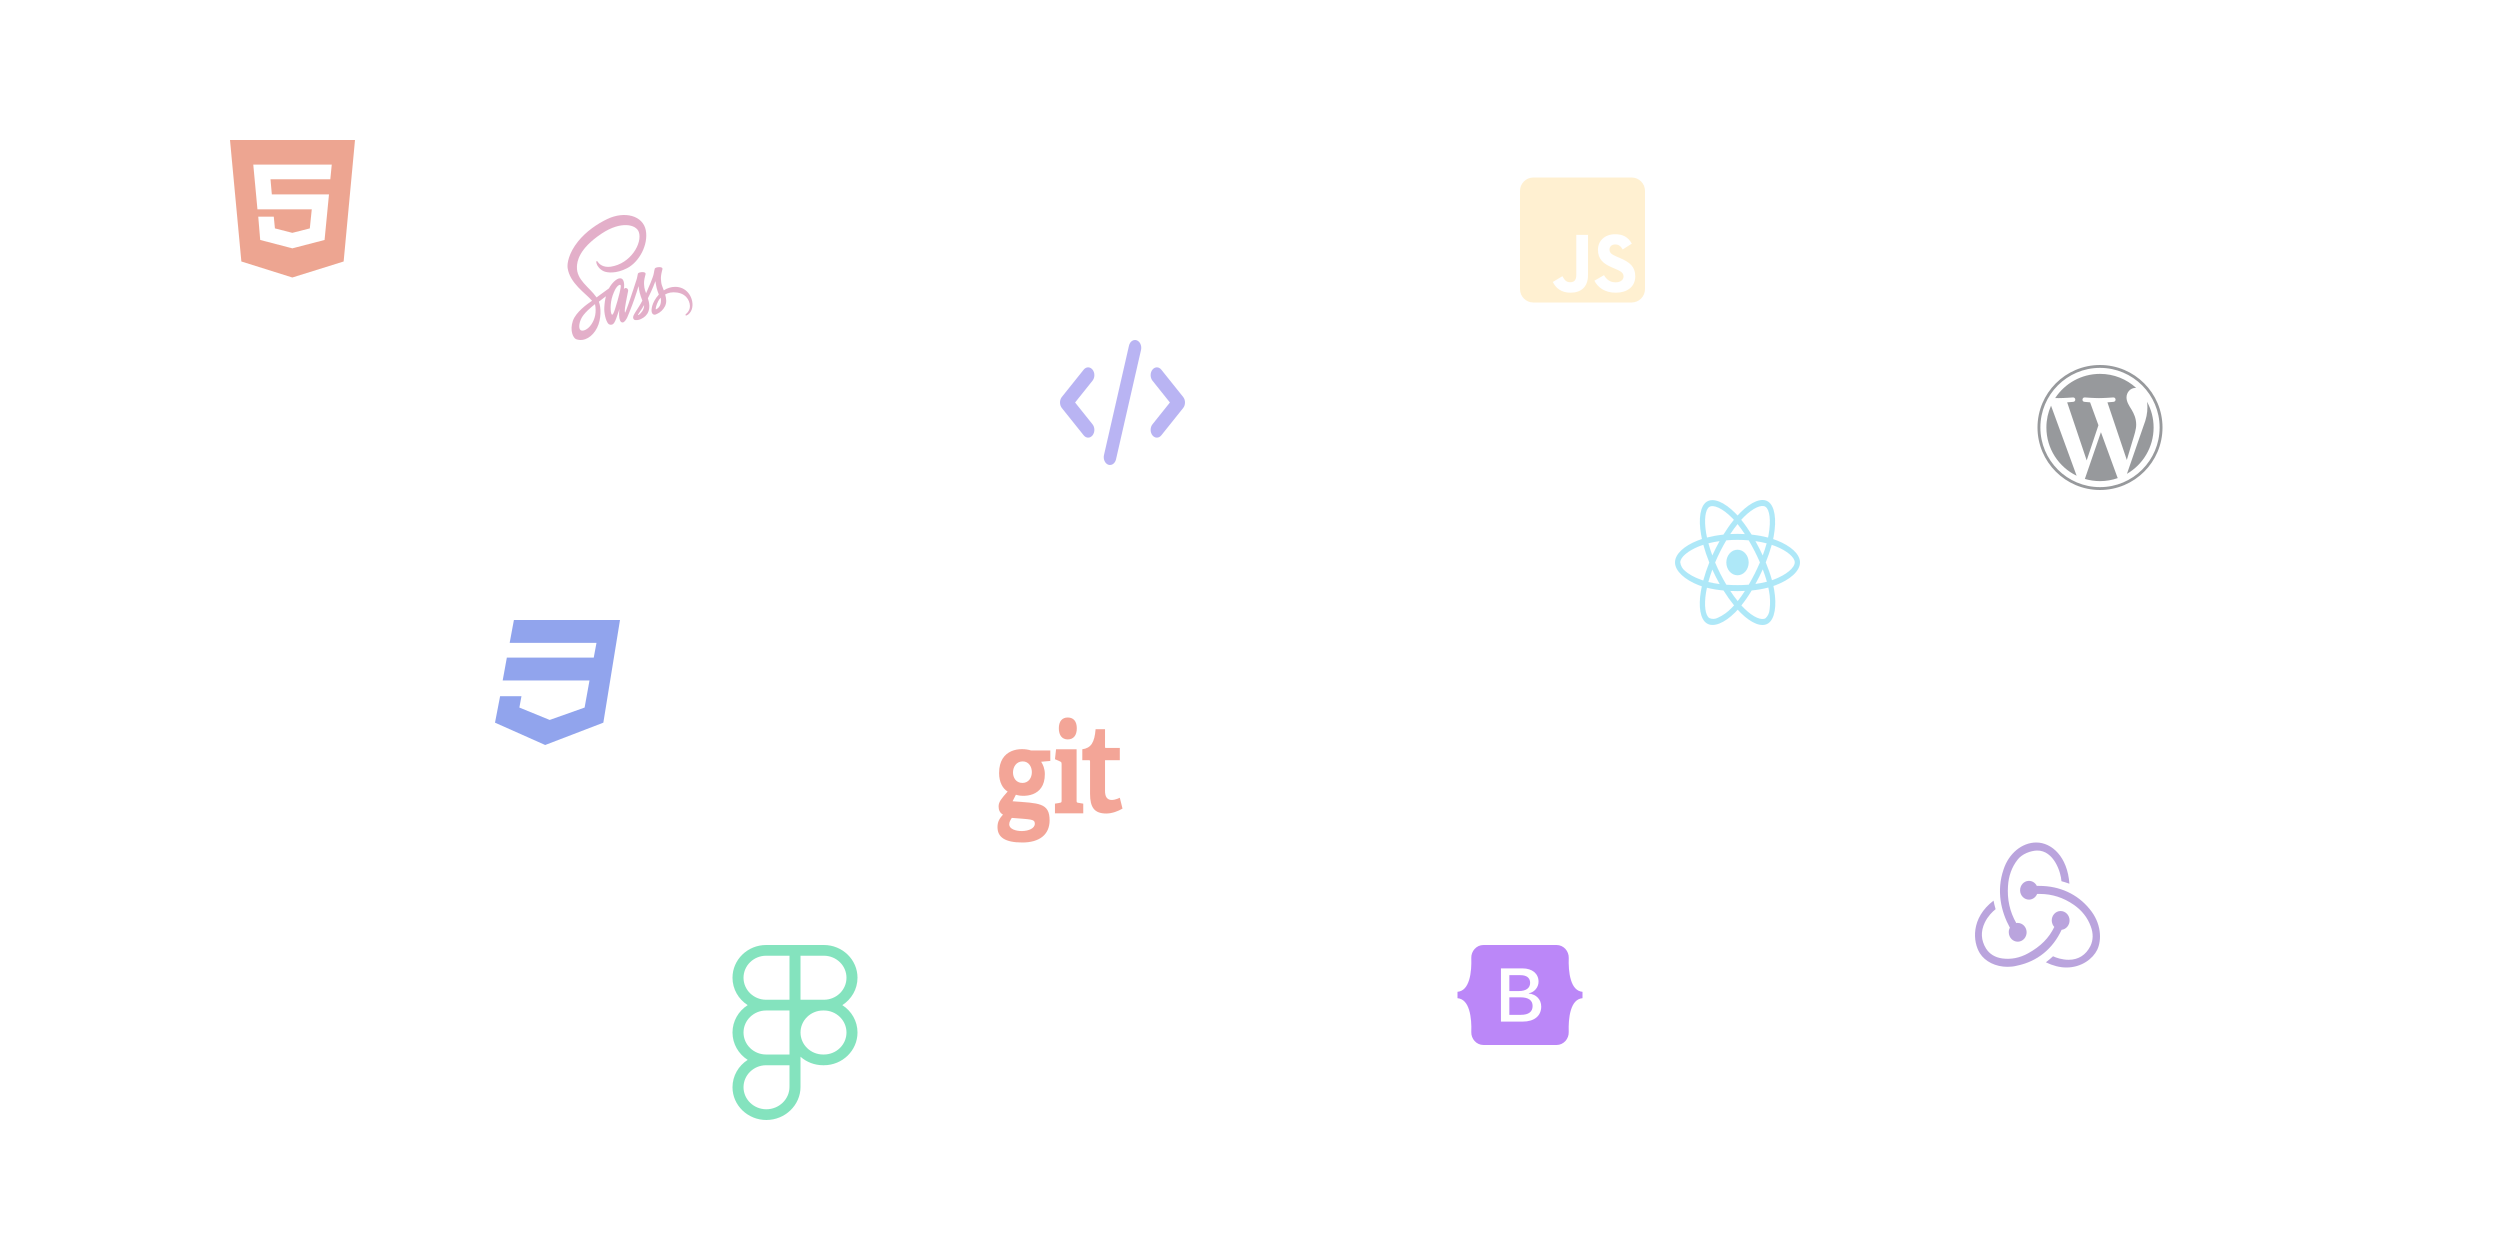<svg width="1000" height="500" viewBox="0 0 1000 500" fill="none" xmlns="http://www.w3.org/2000/svg">
<g id="Logo Loading Animation 1" clip-path="url(#clip0_9_10)">
<path id="redux" d="M824.645 371.92C826.49 371.718 827.89 370.043 827.826 368.032C827.762 366.021 826.172 364.413 824.263 364.413H824.136C822.163 364.48 820.636 366.223 820.7 368.3C820.763 369.306 821.145 370.177 821.718 370.78C819.555 375.271 816.246 378.555 811.283 381.303C807.911 383.18 804.411 383.85 800.912 383.381C798.049 382.979 795.822 381.638 794.422 379.426C792.386 376.142 792.195 372.59 793.913 369.038C795.122 366.491 797.031 364.614 798.239 363.676C797.985 362.804 797.603 361.33 797.412 360.257C788.186 367.295 789.141 376.812 791.94 381.303C794.04 384.654 798.303 386.732 803.012 386.732C804.284 386.732 805.557 386.598 806.829 386.263C814.973 384.587 821.145 379.493 824.645 371.92ZM835.843 363.609C831.007 357.643 823.881 354.359 815.737 354.359H814.719C814.146 353.153 812.937 352.349 811.601 352.349H811.474C809.501 352.416 807.974 354.158 808.038 356.236C808.102 358.247 809.692 359.855 811.601 359.855H811.728C813.128 359.788 814.337 358.85 814.846 357.576H815.991C820.827 357.576 825.408 359.051 829.544 361.933C832.725 364.145 835.016 367.027 836.288 370.512C837.37 373.327 837.307 376.075 836.161 378.421C834.38 381.973 831.389 383.917 827.444 383.917C824.899 383.917 822.481 383.113 821.209 382.509C820.509 383.18 819.236 384.252 818.346 384.922C821.082 386.263 823.881 387 826.554 387C832.662 387 837.179 383.448 838.897 379.895C840.742 376.008 840.615 369.306 835.843 363.609ZM803.521 373.059C803.584 375.07 805.175 376.678 807.084 376.678H807.211C809.183 376.611 810.71 374.869 810.647 372.791C810.583 370.78 808.992 369.172 807.084 369.172H806.956C806.829 369.172 806.638 369.172 806.511 369.239C803.902 364.681 802.821 359.721 803.202 354.359C803.457 350.338 804.729 346.853 806.956 343.971C808.802 341.491 812.365 340.284 814.783 340.217C821.527 340.083 824.39 348.93 824.581 352.483C825.408 352.684 826.808 353.153 827.762 353.488C826.999 342.63 820.636 337 814.528 337C808.802 337 803.521 341.357 801.421 347.791C798.494 356.37 800.403 364.614 803.966 371.115C803.648 371.584 803.457 372.322 803.521 373.059Z" fill="#764ABC" fill-opacity="0.5"/>
<path id="react" d="M710.84 216.203C710.313 216.002 709.785 215.812 709.258 215.634C709.346 215.221 709.424 214.808 709.502 214.395C710.703 207.744 709.912 202.398 707.246 200.635C704.678 198.95 700.488 200.702 696.25 204.92C695.83 205.333 695.42 205.768 695.029 206.204C694.766 205.913 694.492 205.623 694.219 205.344C689.775 200.836 685.322 198.938 682.656 200.713C680.098 202.409 679.336 207.442 680.41 213.737C680.518 214.362 680.635 214.975 680.771 215.6C680.146 215.801 679.531 216.025 678.955 216.259C673.74 218.324 670 221.582 670 224.953C670 228.435 673.984 231.928 679.404 234.048C679.844 234.216 680.283 234.383 680.732 234.528C680.586 235.198 680.459 235.856 680.342 236.537C679.316 242.731 680.117 247.641 682.676 249.326C685.313 251.067 689.746 249.282 694.062 244.963C694.404 244.617 694.746 244.26 695.088 243.88C695.518 244.36 695.967 244.818 696.416 245.264C700.596 249.371 704.727 251.034 707.275 249.349C709.912 247.608 710.771 242.329 709.658 235.901C709.57 235.41 709.473 234.907 709.365 234.394C709.678 234.294 709.98 234.182 710.283 234.07C715.918 231.939 720 228.49 720 224.953C720 221.571 716.152 218.29 710.84 216.203V216.203ZM697.627 206.728C701.26 203.112 704.648 201.695 706.191 202.711C707.842 203.793 708.477 208.168 707.441 213.915C707.373 214.295 707.305 214.663 707.217 215.031C705.049 214.473 702.852 214.072 700.645 213.848C699.375 211.773 697.988 209.786 696.484 207.922C696.865 207.509 697.236 207.119 697.627 206.728V206.728ZM686.328 230.745C686.826 231.716 687.334 232.687 687.871 233.635C686.348 233.445 684.834 233.166 683.34 232.798C683.77 231.191 684.307 229.528 684.932 227.832C685.381 228.814 685.84 229.785 686.328 230.745V230.745ZM683.369 217.319C684.775 216.962 686.27 216.672 687.822 216.449C687.305 217.375 686.797 218.324 686.318 219.283C685.84 220.232 685.371 221.203 684.932 222.185C684.316 220.522 683.799 218.893 683.369 217.319ZM686.045 225.008C686.689 223.468 687.393 221.962 688.135 220.477C688.877 218.993 689.678 217.553 690.518 216.136C691.982 216.013 693.477 215.946 695 215.946C696.523 215.946 698.027 216.013 699.482 216.136C700.312 217.542 701.104 218.982 701.855 220.455C702.607 221.928 703.311 223.435 703.975 224.964C703.32 226.504 702.617 228.022 701.865 229.517C701.123 231.001 700.332 232.441 699.502 233.87C698.047 233.992 696.533 234.048 695 234.048C693.467 234.048 691.982 233.992 690.547 233.892C689.697 232.475 688.896 231.024 688.145 229.539C687.393 228.055 686.699 226.549 686.045 225.008ZM703.682 230.722C704.18 229.74 704.648 228.747 705.107 227.743C705.732 229.361 706.279 231.001 706.758 232.687C705.244 233.077 703.711 233.379 702.168 233.579C702.695 232.642 703.193 231.682 703.682 230.722ZM705.088 222.185C704.629 221.203 704.16 220.221 703.672 219.261C703.193 218.312 702.695 217.375 702.178 216.449C703.75 216.672 705.254 216.973 706.66 217.341C706.211 218.993 705.684 220.6 705.088 222.185V222.185ZM695.02 209.63C696.045 210.902 697.012 212.241 697.91 213.625C695.977 213.525 694.033 213.525 692.1 213.625C693.057 212.185 694.043 210.846 695.02 209.63ZM683.691 202.789C685.332 201.695 688.975 203.257 692.813 207.141C693.057 207.387 693.301 207.654 693.555 207.922C692.041 209.786 690.645 211.773 689.365 213.848C687.158 214.072 684.971 214.462 682.803 215.009C682.676 214.44 682.568 213.859 682.461 213.279C681.543 207.878 682.148 203.804 683.691 202.789V202.789ZM681.299 232.207C680.889 232.073 680.488 231.928 680.088 231.771C678.008 231.024 675.645 229.841 673.936 228.29C672.949 227.508 672.285 226.303 672.1 224.953C672.1 222.91 675.186 220.299 679.639 218.524C680.195 218.301 680.762 218.1 681.328 217.911C681.992 220.332 682.793 222.709 683.721 225.008C682.783 227.341 681.973 229.751 681.299 232.207V232.207ZM692.686 243.144C691.074 244.829 689.209 246.168 687.178 247.083C686.094 247.675 684.844 247.73 683.73 247.228C682.178 246.201 681.533 242.262 682.412 236.961C682.52 236.336 682.637 235.711 682.773 235.097C684.961 235.633 687.168 236.001 689.404 236.191C690.693 238.278 692.109 240.275 693.623 242.15C693.311 242.496 692.998 242.831 692.686 243.144ZM695.078 240.432C694.082 239.204 693.086 237.843 692.119 236.381C693.057 236.425 694.023 236.448 695 236.448C696.006 236.448 696.992 236.425 697.969 236.369C697.07 237.787 696.104 239.137 695.078 240.432V240.432ZM707.842 243.78C707.754 245.141 707.168 246.414 706.23 247.273C704.678 248.3 701.367 246.96 697.793 243.456C697.383 243.054 696.973 242.619 696.553 242.173C698.047 240.287 699.424 238.289 700.674 236.191C702.91 235.979 705.137 235.588 707.334 235.019C707.432 235.477 707.52 235.934 707.598 236.381C708.076 238.791 708.154 241.302 707.842 243.78V243.78ZM709.619 231.783C709.346 231.883 709.072 231.984 708.789 232.073C708.105 229.64 707.266 227.263 706.299 224.953C707.236 222.676 708.027 220.332 708.691 217.933C709.199 218.1 709.688 218.279 710.156 218.457C714.707 220.243 717.9 222.899 717.9 224.93C717.9 227.118 714.492 229.941 709.619 231.783ZM695 230.109C697.471 230.109 699.473 227.821 699.473 224.997C699.473 222.174 697.471 219.886 695 219.886C692.529 219.886 690.527 222.174 690.527 224.997C690.527 227.821 692.529 230.109 695 230.109Z" fill="#5ED3F3" fill-opacity="0.5"/>
<path id="boots" d="M612.048 393.128C612.048 391.155 610.66 390.065 608.222 390.065H603.738V396.424H607.52C610.438 396.415 612.048 395.236 612.048 393.128ZM628.374 391.985C627.528 389.226 627.404 385.841 627.502 383.224C627.6 380.501 625.482 378 622.635 378H593.383C590.527 378 588.418 380.509 588.516 383.224C588.605 385.841 588.489 389.226 587.644 391.985C586.79 394.754 585.358 396.504 583 396.727V399.273C585.349 399.496 586.79 401.246 587.644 404.015C588.489 406.774 588.614 410.159 588.516 412.776C588.418 415.499 590.536 418 593.383 418H622.626C625.482 418 627.591 415.491 627.493 412.776C627.404 410.159 627.52 406.774 628.365 404.015C629.219 401.246 630.651 399.496 633 399.273V396.727C630.66 396.504 629.219 394.754 628.374 391.985ZM609.085 408.641H600.375V387.359H609.041C612.893 387.359 615.42 389.449 615.42 392.664C615.42 394.923 613.721 396.942 611.55 397.29V397.406C614.504 397.728 616.488 399.782 616.488 402.613C616.488 406.372 613.703 408.641 609.085 408.641ZM608.196 398.933H603.738V405.935H608.391C611.434 405.935 613.044 404.711 613.044 402.407C613.044 400.112 611.39 398.933 608.196 398.933Z" fill="#7910F2" fill-opacity="0.5"/>
<path id="scss" d="M250.581 123.801C250.558 123.863 250.534 123.913 250.581 123.801V123.801ZM270.045 114.739C268.473 114.738 266.923 115.219 265.513 116.145C265.053 114.906 264.576 113.822 264.498 113.01C264.404 112.062 264.302 111.5 264.412 110.375C264.521 109.25 265.013 107.656 265.006 107.542C264.998 107.427 264.896 106.854 263.888 106.844C262.881 106.833 262.013 107.104 261.913 107.458C261.735 108.105 261.596 108.771 261.499 109.448C261.319 110.666 259.484 115.02 258.445 117.291C258.101 116.405 257.812 115.624 257.749 114.999C257.656 114.051 257.554 113.489 257.663 112.364C257.773 111.239 258.265 109.646 258.257 109.531C258.249 109.416 258.148 108.844 257.141 108.833C256.134 108.823 255.266 109.094 255.164 109.448C255.063 109.802 254.953 110.635 254.75 111.437C254.547 112.239 252.102 119.488 251.463 121.374C251.134 122.332 250.853 123.103 250.65 123.624C250.619 123.707 250.595 123.759 250.58 123.801C250.603 123.749 250.619 123.696 250.619 123.717C250.447 124.165 250.345 124.415 250.345 124.415V124.426C250.212 124.759 250.064 125.061 249.994 125.061C249.947 125.061 249.845 124.186 250.017 122.988C250.384 120.468 251.252 116.551 251.244 116.416C251.236 116.343 251.408 115.666 250.673 115.301C249.962 114.958 249.705 115.53 249.642 115.53C249.58 115.53 249.533 115.739 249.533 115.739C249.533 115.739 250.322 111.322 248.018 111.322C246.58 111.322 244.58 113.426 243.598 115.333C242.98 115.78 241.644 116.749 240.238 117.78C239.699 118.176 239.144 118.582 238.621 118.968C238.582 118.916 238.551 118.864 238.512 118.811C235.715 114.833 230.553 112.02 230.772 106.677C230.85 104.729 231.358 99.615 240.699 93.407C248.355 88.324 254.477 89.72 255.531 92.824C257.046 97.251 252.258 105.49 244.307 106.677C241.276 107.125 239.683 105.563 239.285 104.979C238.871 104.365 238.808 104.333 238.652 104.448C238.394 104.636 238.558 105.177 238.652 105.5C238.887 106.323 239.863 107.781 241.526 108.51C242.987 109.146 246.541 109.5 250.837 107.281C255.663 104.802 259.42 97.897 258.319 92.116C257.197 86.241 249.891 84.314 242.982 87.585C238.865 89.533 234.414 92.595 231.211 96.584C227.408 101.334 226.799 105.469 227.049 107.198C227.939 113.333 234.281 117.332 236.819 120.291C236.694 120.384 236.577 120.468 236.468 120.551C235.195 121.395 230.36 124.769 229.15 128.332C227.783 132.373 229.376 135.268 230.422 135.664C233.687 136.872 237.03 134.696 238.826 131.123C240.623 127.55 240.405 122.884 239.576 120.759C239.569 120.728 239.553 120.707 239.545 120.676C239.873 120.416 240.209 120.155 240.545 119.895C241.193 119.384 241.826 118.916 242.38 118.509C242.068 119.634 241.841 120.988 241.724 122.947C241.583 125.238 242.294 128.207 243.216 129.373C243.623 129.883 244.114 129.894 244.419 129.894C245.497 129.894 245.981 128.706 246.519 127.29C247.184 125.561 247.769 123.551 247.769 123.551C247.769 123.551 247.035 128.988 249.043 128.988C249.777 128.988 250.511 127.727 250.84 127.082V127.092C250.84 127.092 250.855 127.05 250.895 126.967C250.973 126.811 251.012 126.717 251.012 126.717V126.686C251.309 126.009 251.957 124.457 252.933 121.895C254.198 118.582 255.409 114.447 255.409 114.447C255.526 115.356 255.687 116.254 255.893 117.135C256.112 118.124 256.573 119.207 256.94 120.259C256.643 120.801 256.463 121.113 256.463 121.113C256.464 121.121 256.467 121.129 256.471 121.134C256.237 121.551 255.971 121.999 255.698 122.436C254.698 124.019 253.51 125.832 253.354 126.353C253.166 126.967 253.213 127.425 253.573 127.779C253.838 128.05 254.307 128.092 254.798 128.04C255.697 127.957 256.33 127.665 256.634 127.477C257.196 127.209 257.727 126.837 258.212 126.373C259.188 125.415 259.782 124.04 259.727 122.228C259.696 121.228 259.454 120.228 259.157 119.291C259.243 119.124 259.337 118.947 259.423 118.77C260.969 115.76 262.164 112.456 262.164 112.456C262.281 113.365 262.443 114.262 262.649 115.143C262.836 115.987 263.202 116.914 263.538 117.82C262.086 119.393 261.188 121.215 260.875 122.413C260.297 124.632 260.75 125.632 261.602 125.861C261.985 125.965 262.531 125.725 262.938 125.496C263.541 125.228 264.11 124.838 264.624 124.34C265.601 123.382 266.545 122.038 266.483 120.216C266.46 119.393 266.288 118.57 266.061 117.778C267.288 117.091 268.881 116.716 270.912 117.028C275.262 117.705 276.114 121.33 275.95 122.84C275.785 124.351 274.871 125.194 274.567 125.444C274.262 125.694 274.168 125.788 274.192 125.975C274.231 126.246 274.371 126.236 274.629 126.173C274.989 126.09 276.91 124.944 276.996 122.142C277.121 118.601 274.567 114.706 270.042 114.737L270.045 114.739ZM236.515 129.811C235.078 131.904 233.062 132.696 232.196 132.029C231.266 131.308 231.633 128.227 233.406 125.996C234.484 124.642 235.874 123.392 236.796 122.622C237.007 122.455 237.312 122.205 237.687 121.903C237.749 121.851 237.78 121.83 237.78 121.83C237.851 121.767 237.929 121.715 238.007 121.653C238.655 124.819 238.03 127.611 236.515 129.808V129.811ZM247.012 120.291C246.512 121.926 245.458 126.092 244.817 125.873C244.27 125.686 243.934 122.509 244.708 119.384C245.098 117.812 245.927 115.937 246.419 115.208C247.207 114.031 248.074 113.656 248.277 114.124C248.551 114.739 247.324 119.27 247.012 120.291ZM255.684 125.811C255.473 125.957 255.277 126.05 255.184 125.978C255.113 125.925 255.27 125.728 255.27 125.728C255.27 125.728 256.356 124.176 256.785 123.467C257.035 123.051 257.324 122.561 257.636 122.02C257.636 122.072 257.644 122.124 257.644 122.186C257.634 124.051 256.291 125.311 255.681 125.811H255.684ZM262.37 123.78C262.213 123.634 262.237 123.144 262.76 121.624C262.963 121.03 263.431 120.03 264.245 119.072C264.337 119.435 264.387 119.814 264.393 120.197C264.385 122.54 263.127 123.415 262.37 123.78H262.37Z" fill="#C96195" fill-opacity="0.5"/>
<path id="js" d="M652.643 71H613.357C610.4 71 608 73.4 608 76.357V115.643C608 118.6 610.4 121 613.357 121H652.643C655.6 121 658 118.6 658 115.643V76.357C658 73.4 655.6 71 652.643 71ZM635.21 109.996C635.21 114.862 632.353 117.083 628.19 117.083C624.429 117.083 622.252 115.141 621.136 112.786L624.964 110.475C625.701 111.781 626.371 112.886 627.989 112.886C629.529 112.886 630.511 112.283 630.511 109.929V93.958H635.21V109.996ZM646.326 117.083C641.962 117.083 639.138 115.007 637.766 112.283L641.594 110.074C642.598 111.714 643.915 112.931 646.225 112.931C648.167 112.931 649.417 111.96 649.417 110.609C649.417 109.002 648.145 108.433 645.991 107.484L644.819 106.982C641.426 105.542 639.183 103.723 639.183 99.895C639.183 96.368 641.873 93.69 646.058 93.69C649.049 93.69 651.192 94.728 652.732 97.451L649.071 99.795C648.268 98.355 647.397 97.786 646.047 97.786C644.674 97.786 643.804 98.656 643.804 99.795C643.804 101.201 644.674 101.77 646.694 102.652L647.866 103.154C651.862 104.862 654.105 106.614 654.105 110.542C654.105 114.761 650.779 117.083 646.326 117.083Z" fill="#FFE3A4" fill-opacity="0.5"/>
<path id="html" d="M92 56L96.544 104.592L116.935 111L137.456 104.592L142 56H92ZM132.13 71.702H108.198L108.732 77.767H131.596L129.826 95.986L117.078 99.3V99.337H116.935L104.083 95.986L103.302 86.68H109.513L109.969 91.357L116.935 93.137L123.927 91.357L124.708 83.721H102.977L101.31 65.846H132.703L132.13 71.702Z" fill="#DC4D25" fill-opacity="0.5"/>
<path id="css" d="M248 248L241.333 289.071L218.073 298L198 289.071L200.042 278.491H208.583L207.75 283.022L219.875 287.978L233.844 283.022L235.802 272.185H201.073L202.74 263.033H237.5L238.594 257.152H203.865L205.562 248H248V248Z" fill="#254BDD" fill-opacity="0.5"/>
<path id="wp" d="M820.413 162.27L830.645 190.294C823.488 186.827 818.558 179.488 818.558 171C818.558 167.885 819.224 164.942 820.413 162.27V162.27ZM854.476 169.921C854.476 167.27 853.528 165.435 852.712 164.004C851.623 162.24 850.605 160.738 850.605 158.974C850.605 156.998 852.097 155.163 854.204 155.163C854.294 155.163 854.385 155.173 854.486 155.183C850.665 151.685 845.585 149.548 840 149.548C832.51 149.548 825.917 153.389 822.077 159.216C822.581 159.236 823.054 159.246 823.458 159.246C825.696 159.246 829.173 158.974 829.173 158.974C830.333 158.903 830.464 160.607 829.315 160.738C829.315 160.738 828.155 160.869 826.865 160.94L834.677 184.165L839.375 170.093L836.038 160.94C834.879 160.869 833.79 160.738 833.79 160.738C832.631 160.667 832.772 158.903 833.921 158.974C833.921 158.974 837.46 159.246 839.567 159.246C841.804 159.246 845.282 158.974 845.282 158.974C846.442 158.903 846.573 160.607 845.423 160.738C845.423 160.738 844.264 160.869 842.974 160.94L850.726 183.994L852.863 176.847C853.77 173.883 854.476 171.756 854.476 169.921ZM840.373 172.875L833.942 191.575C835.867 192.139 837.893 192.452 840 192.452C842.5 192.452 844.889 192.018 847.117 191.232C847.056 191.141 847.006 191.04 846.966 190.94L840.373 172.875ZM858.821 160.708C858.911 161.393 858.962 162.119 858.962 162.915C858.962 165.093 858.558 167.532 857.329 170.597L850.776 189.538C857.157 185.819 861.442 178.913 861.442 171C861.442 167.27 860.494 163.762 858.821 160.708V160.708ZM865 171C865 184.79 853.78 196 840 196C826.21 196 815 184.78 815 171C815 157.21 826.21 146 840 146C853.78 146 865 157.21 865 171ZM863.851 171C863.851 157.845 853.145 147.149 840 147.149C826.845 147.149 816.149 157.845 816.149 171C816.149 184.155 826.855 194.851 840 194.851C853.155 194.851 863.851 184.155 863.851 171Z" fill="#30353A" fill-opacity="0.5"/>
<path id="code" d="M456.408 139.984L446.407 183.733C446.024 185.393 444.641 186.35 443.313 185.881C441.985 185.403 441.219 183.674 441.594 182.014L451.595 138.267C451.978 136.608 453.361 135.647 454.689 136.121C456.017 136.595 456.783 138.325 456.408 139.984ZM464.517 147.856L473.268 158.793C474.244 160.013 474.244 161.986 473.268 163.206L464.517 174.143C463.541 175.364 461.962 175.364 460.986 174.143C460.009 172.923 460.009 170.95 460.986 169.729L467.963 160.999L460.986 152.269C460.009 151.049 460.009 149.076 460.986 147.856C461.962 146.635 463.541 146.635 464.517 147.856ZM437.016 152.269L430.035 160.999L437.016 169.729C437.993 170.95 437.993 172.923 437.016 174.143C436.04 175.364 434.461 175.364 433.485 174.143L424.732 163.206C423.756 161.986 423.756 160.013 424.732 158.793L433.485 147.856C434.461 146.635 436.04 146.635 437.016 147.856C437.993 149.076 437.993 151.049 437.016 152.269Z" fill="#756BE9" fill-opacity="0.5"/>
<path id="git" d="M420.122 300.181H412.379C408.473 298.911 399.636 299.241 399.636 309.237C399.636 312.88 401.101 315.44 403.054 316.623C400.603 319.408 399.44 320.722 399.44 322.581C399.44 323.913 399.877 325.141 401.187 325.828C399.794 327.451 399 328.631 399 330.847C399 334.735 401.739 337 408.925 337C415.834 337 419.842 333.801 419.842 328.139C419.842 321.036 415.432 321.298 405.034 320.511L406.346 317.902C409.009 318.819 417.937 319.112 417.937 309.681C417.937 307.417 417.183 305.842 416.473 304.708L420.126 304.365L420.122 300.181ZM413.929 329.471C413.929 333.353 403.686 333.358 403.686 329.765C403.686 328.78 404.2 327.949 404.718 327.157C412.307 327.799 413.929 327.565 413.929 329.471ZM408.967 313.176C403.811 313.176 404.039 304.559 409.084 304.559C413.922 304.559 414.047 313.176 408.967 313.176ZM421.984 325.346V321.459C424.597 321.016 424.645 321.217 424.645 320.127V305.656C424.645 304.627 424.444 304.763 421.984 303.688L422.421 299.702H430.641V320.13C430.641 320.918 430.68 321.016 431.276 321.115L433.301 321.459V325.346H421.984ZM427.106 295.764C424.844 295.764 423.533 294.138 423.533 291.331C423.533 288.524 424.844 287 427.106 287C429.409 287 430.72 288.528 430.72 291.331C430.72 294.134 429.409 295.764 427.106 295.764ZM449 323.437C447.292 324.47 444.791 325.406 442.527 325.406C437.803 325.406 436.017 323.045 436.017 317.48V304.584C436.017 303.927 436.119 304.092 432.92 304.092V299.71C436.414 299.217 437.803 297.046 438.239 291.686H442.012C442.012 299.657 441.881 299.17 442.33 299.17H447.926V304.092H442.012V315.855C442.012 316.693 441.531 322.08 447.927 319.105L449 323.437Z" fill="#E84D31" fill-opacity="0.5"/>
<path id="figma" d="M293 391.097C293 383.864 299.024 378 306.456 378H329.544C336.976 378 343 383.864 343 391.097C343 395.677 340.585 399.708 336.926 402.048C340.585 404.389 343 408.42 343 413C343 420.233 336.976 426.097 329.544 426.097H329.252C325.768 426.097 322.593 424.808 320.204 422.694V434.761C320.204 442.091 314.022 448 306.528 448C299.115 448 293 442.154 293 434.903C293 430.323 295.415 426.293 299.074 423.952C295.415 421.611 293 417.58 293 413C293 408.42 295.415 404.389 299.074 402.048C295.415 399.708 293 395.677 293 391.097ZM315.796 404.194H306.456C301.459 404.194 297.408 408.137 297.408 413C297.408 417.845 301.427 421.777 306.398 421.807C306.417 421.807 306.436 421.807 306.456 421.807H315.796V404.194ZM320.204 413C320.204 417.864 324.255 421.807 329.252 421.807H329.544C334.541 421.807 338.592 417.864 338.592 413C338.592 408.137 334.541 404.194 329.544 404.194H329.252C324.255 404.194 320.204 408.137 320.204 413ZM306.456 426.097C306.436 426.097 306.417 426.097 306.398 426.097C301.427 426.127 297.408 430.058 297.408 434.903C297.408 439.749 301.513 443.71 306.528 443.71C311.625 443.71 315.796 439.686 315.796 434.761V426.097H306.456ZM306.456 382.29C301.459 382.29 297.408 386.233 297.408 391.097C297.408 395.96 301.459 399.903 306.456 399.903H315.796V382.29H306.456ZM320.204 399.903H329.544C334.541 399.903 338.592 395.96 338.592 391.097C338.592 386.233 334.541 382.29 329.544 382.29H320.204V399.903Z" fill="#0AC97F" fill-opacity="0.5"/>
</g>
<defs>
<clipPath id="clip0_9_10">
<rect width="500" height="1000" fill="white" transform="translate(0 500) rotate(-90)"/>
</clipPath>
</defs>
</svg>
